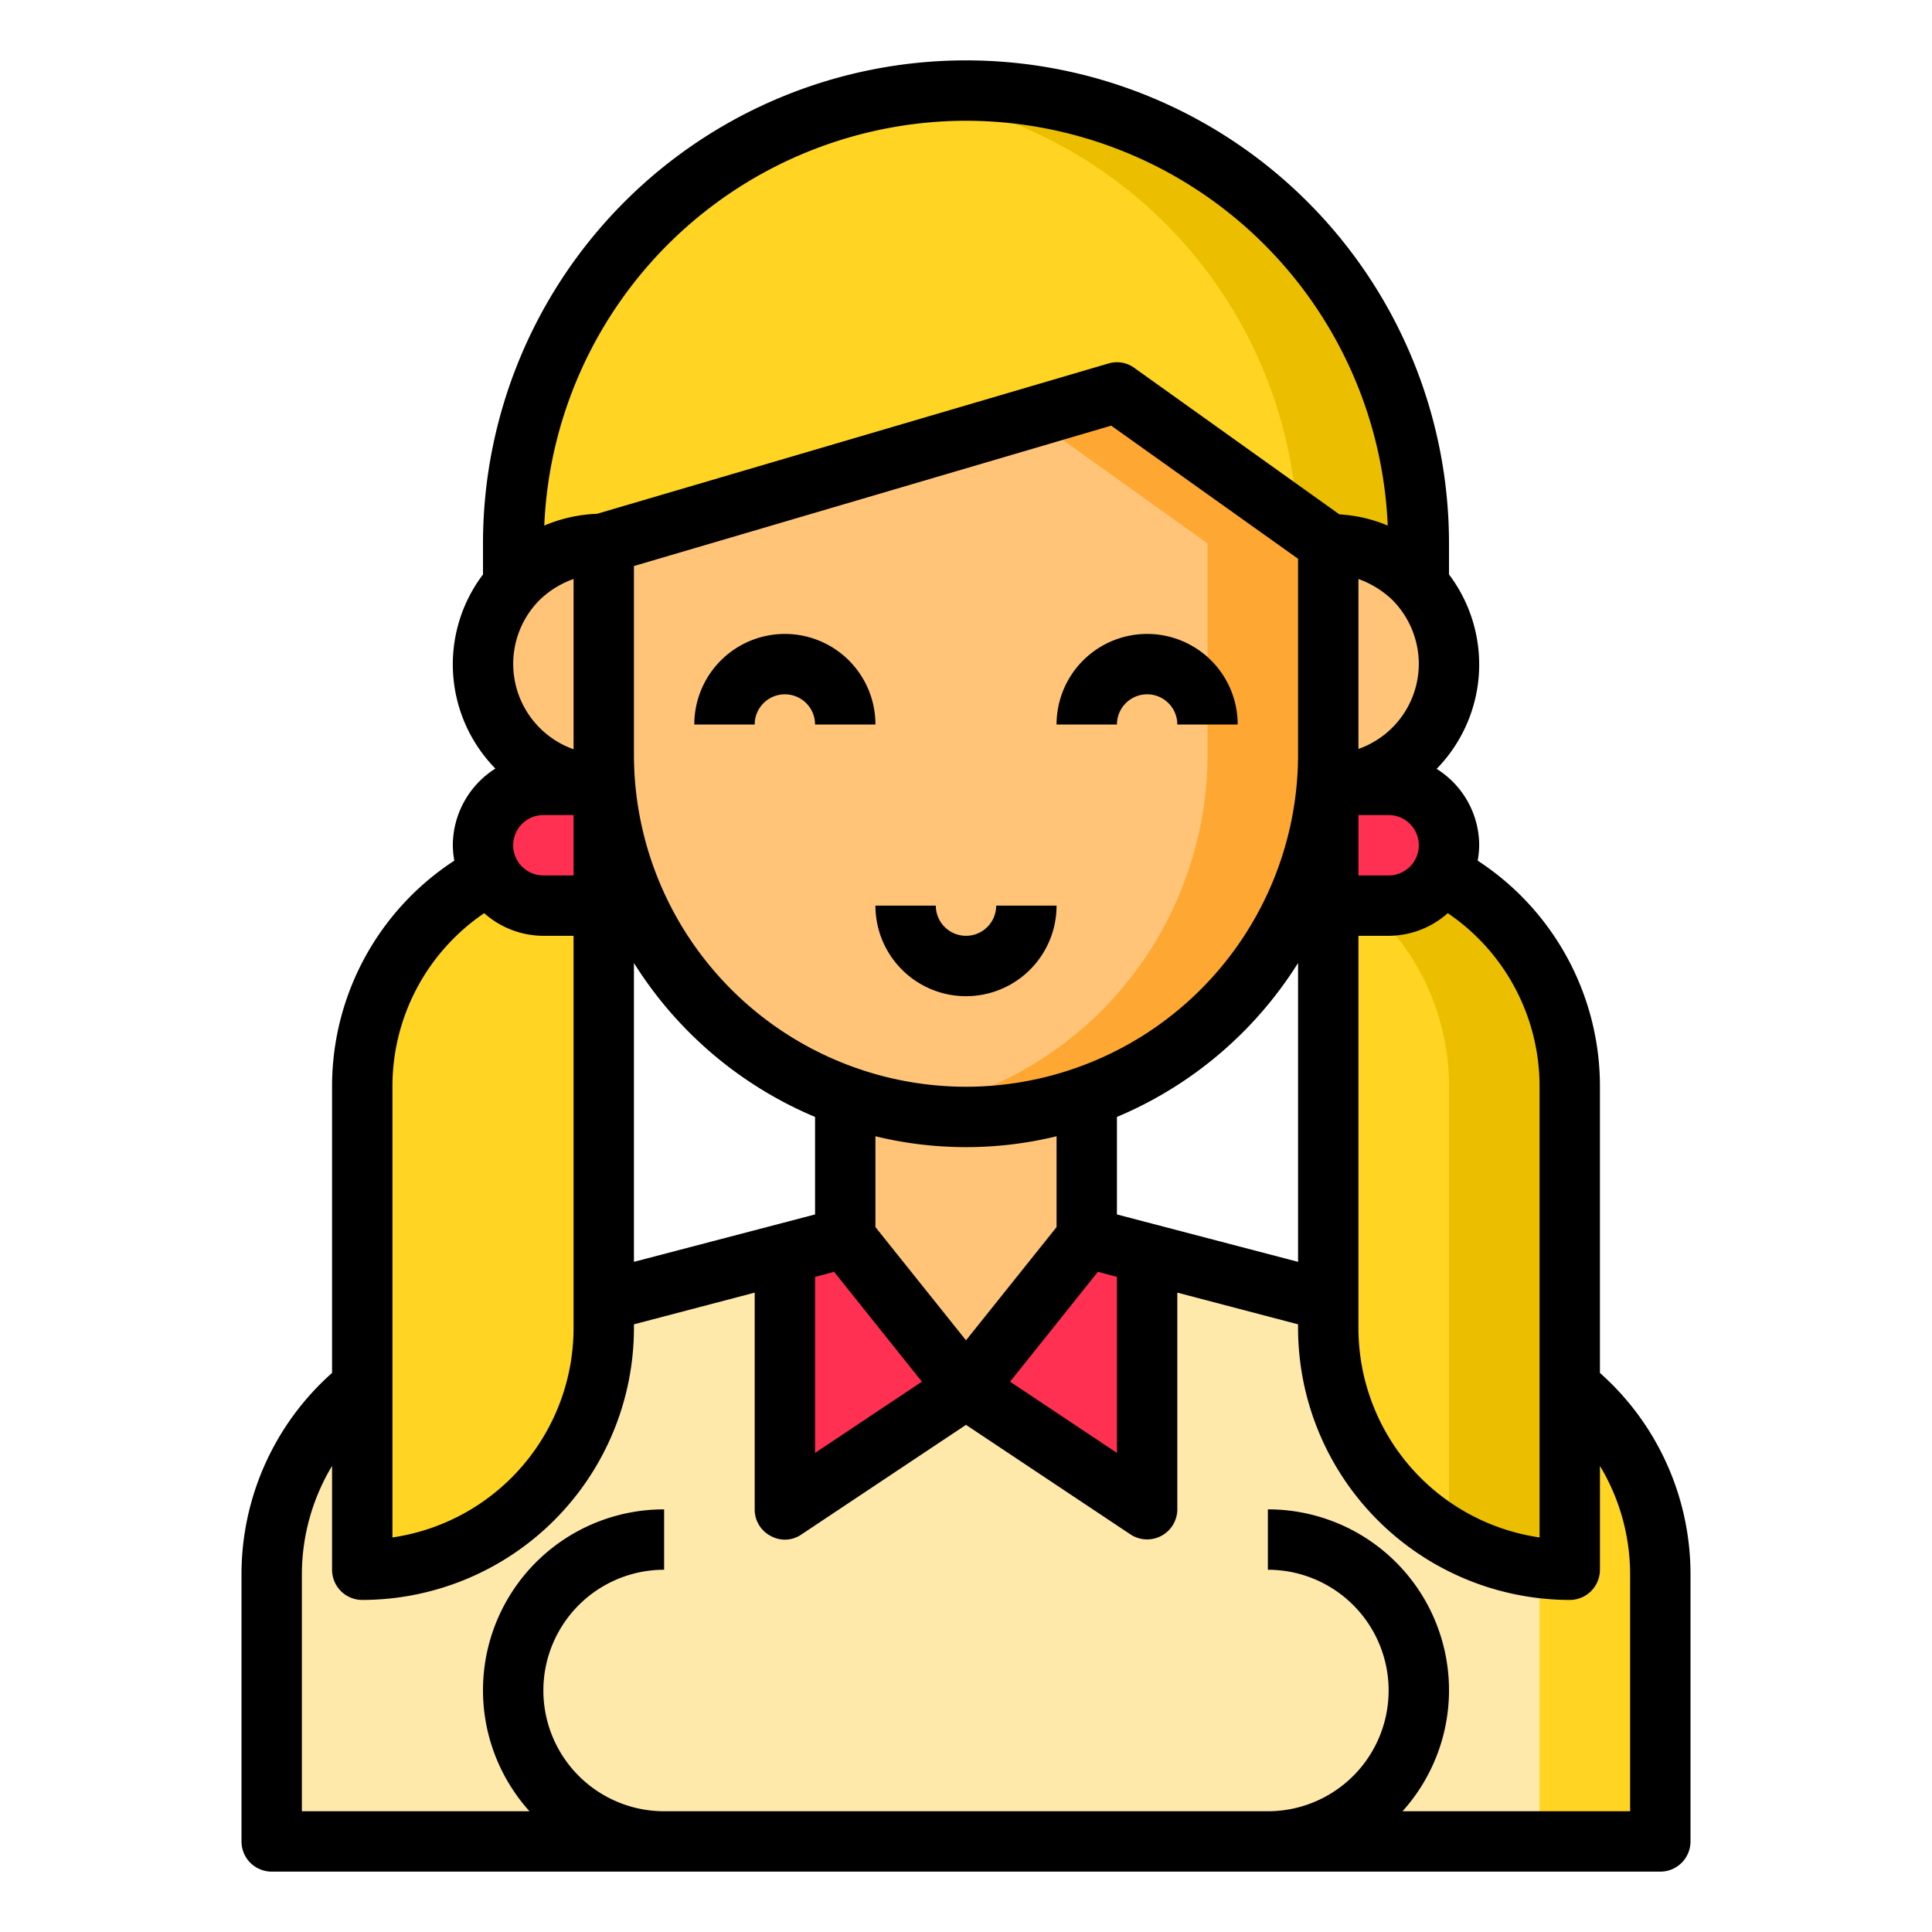 <svg height="512" viewBox="0 0 64 64" width="512" xmlns="http://www.w3.org/2000/svg"><g id="woman-girl-avatar-user-people"><path d="m37 13-17 5v7c0 .34.01.67.04 1a11.4 11.4 0 0 0 .33 1.94 11.966 11.966 0 0 0 7.63 8.37 11.939 11.939 0 0 0 8 0 11.966 11.966 0 0 0 7.63-8.37 11.4 11.4 0 0 0 .33-1.94c.03-.33.04-.66.04-1v-7z" fill="#ffc477"/><path d="m44 18v7c0 .34-.01.67-.04 1a11.4 11.4 0 0 1 -.33 1.94 11.966 11.966 0 0 1 -7.63 8.37 11.8 11.8 0 0 1 -4 .69 12 12 0 0 1 -2-.17 11.082 11.082 0 0 0 2-.52 11.966 11.966 0 0 0 7.63-8.37 11.4 11.4 0 0 0 .33-1.94c.03-.33.04-.66.04-1v-7l-5.83-4.17 2.83-.83z" fill="#ffa733"/><path d="m55 52.17v8.83h-46v-8.83a8 8 0 0 1 3-6.25v6.08a8 8 0 0 0 8-8v-.9l6-1.57v8.47l6-4 6 4v-8.47l6 1.57v.9a8 8 0 0 0 8 8v-6.08a8 8 0 0 1 3 6.25z" fill="#fee9ab"/><path d="m55 52.17v8.83h-4v-9.06a8.262 8.262 0 0 0 1 .06v-6.08a8 8 0 0 1 3 6.25z" fill="#ffd422"/><path d="m52 45.92v6.08a8 8 0 0 1 -8-8v-14h2a2.012 2.012 0 0 0 1.76-1.05 7.945 7.945 0 0 1 4.24 7.05z" fill="#ffd422"/><path d="m52 36v16a7.851 7.851 0 0 1 -4-1.08v-14.92a7.917 7.917 0 0 0 -2.72-6h.72a2.012 2.012 0 0 0 1.76-1.05 7.945 7.945 0 0 1 4.24 7.05z" fill="#ebbf00"/><path d="m48 28a1.878 1.878 0 0 1 -.24.94v.01a2.012 2.012 0 0 1 -1.76 1.05h-2v-4h2a2.015 2.015 0 0 1 2 2z" fill="#ff3051"/><path d="m47 19.36a4 4 0 0 1 -3 6.64h-.04c.03-.33.04-.66.04-1v-7a4.025 4.025 0 0 1 2.83 1.17 1.537 1.537 0 0 1 .17.19z" fill="#ffc477"/><path d="m47 18v1.36a1.537 1.537 0 0 0 -.17-.19 4.025 4.025 0 0 0 -2.83-1.17l-7-5-17 5a4.025 4.025 0 0 0 -2.83 1.17 1.537 1.537 0 0 0 -.17.19v-1.36a15 15 0 0 1 30 0z" fill="#ffd422"/><path d="m47 18v1.36a1.537 1.537 0 0 0 -.17-.19 4.025 4.025 0 0 0 -2.83-1.17l-1.02-.73a15.013 15.013 0 0 0 -12.98-14.13 14.6 14.6 0 0 1 2-.14 15.023 15.023 0 0 1 15 15z" fill="#ebbf00"/><path d="m38 41.53v8.47l-6-4 4-5z" fill="#ff3051"/><path d="m36 36.31v4.69l-4 5-4-5v-4.69a11.939 11.939 0 0 0 8 0z" fill="#ffc477"/><path d="m28 41 4 5-6 4v-8.47z" fill="#ff3051"/><path d="m20.04 26h-.04a4 4 0 0 1 -3-6.64 1.537 1.537 0 0 1 .17-.19 4.025 4.025 0 0 1 2.83-1.17v7c0 .34.01.67.04 1z" fill="#ffc477"/><path d="m20 43.1v.9a8 8 0 0 1 -8 8v-16a7.945 7.945 0 0 1 4.24-7.05 2.012 2.012 0 0 0 1.76 1.05h2z" fill="#ffd422"/><path d="m20 28v2h-2a2.012 2.012 0 0 1 -1.76-1.05v-.01a1.878 1.878 0 0 1 -.24-.94 2.015 2.015 0 0 1 2-2h2z" fill="#ff3051"/><path d="m53 45.48v-9.48a8.922 8.922 0 0 0 -4.05-7.49 2.937 2.937 0 0 0 .05-.51 2.992 2.992 0 0 0 -1.41-2.53 4.946 4.946 0 0 0 .41-6.44v-1.03a16 16 0 0 0 -32 0v1.03a4.932 4.932 0 0 0 .41 6.43 3.022 3.022 0 0 0 -1.41 2.54 2.937 2.937 0 0 0 .05.51 8.922 8.922 0 0 0 -4.05 7.49v9.48a8.915 8.915 0 0 0 -3 6.69v8.83a1 1 0 0 0 1 1h46a1 1 0 0 0 1-1v-8.83a8.915 8.915 0 0 0 -3-6.69zm-5.04-15.23a6.929 6.929 0 0 1 3.04 5.75v14.93a7.013 7.013 0 0 1 -6-6.93v-13h1a2.963 2.963 0 0 0 1.96-.75zm-2.96-1.25v-2h1a1 1 0 0 1 0 2zm2-7a2.994 2.994 0 0 1 -2 2.81v-5.63a3.179 3.179 0 0 1 1.12.69 3.013 3.013 0 0 1 .88 2.13zm-15-18a14 14 0 0 1 13.97 13.41 4.794 4.794 0 0 0 -1.6-.37l-6.79-4.85a.982.982 0 0 0 -.86-.15l-16.94 4.98a4.956 4.956 0 0 0 -1.75.39 14.007 14.007 0 0 1 13.97-13.41zm0 32a11.007 11.007 0 0 1 -11-11v-6.25l15.81-4.65 6.19 4.41v6.49a11.007 11.007 0 0 1 -11 11zm11-4.1v9.9l-6-1.57v-3.23a13.043 13.043 0 0 0 6-5.1zm-16 10.4.63-.17 2.91 3.64-3.54 2.36zm-6-.5v-9.9a13.043 13.043 0 0 0 6 5.1v3.23zm8-1.15v-3.01a12.68 12.68 0 0 0 6 0v3.01l-3 3.75zm7.37 1.48.63.17v5.83l-3.54-2.36zm-18.5-22.25a3.1 3.1 0 0 1 1.13-.7v5.64a3 3 0 0 1 -1.13-4.94zm.13 7.12h1v2h-1a1 1 0 0 1 0-2zm-5 9a6.929 6.929 0 0 1 3.04-5.75 2.963 2.963 0 0 0 1.96.75h1v13a7.013 7.013 0 0 1 -6 6.93zm41 24h-7.54a5.99 5.99 0 0 0 -4.46-10v2a4 4 0 0 1 0 8h-20a4 4 0 0 1 0-8v-2a5.99 5.99 0 0 0 -4.46 10h-7.54v-7.83a6.981 6.981 0 0 1 1-3.61v3.44a1 1 0 0 0 1 1 9.014 9.014 0 0 0 9-9v-.13l4-1.05v7.18a.984.984 0 0 0 .53.88.963.963 0 0 0 1.02-.05l5.45-3.63 5.45 3.63a1 1 0 0 0 1.55-.83v-7.18l4 1.05v.13a9.014 9.014 0 0 0 9 9 1 1 0 0 0 1-1v-3.44a6.981 6.981 0 0 1 1 3.61z"/><path d="m26 21a3 3 0 0 0 -3 3h2a1 1 0 0 1 2 0h2a3 3 0 0 0 -3-3z"/><path d="m35 24h2a1 1 0 0 1 2 0h2a3 3 0 0 0 -6 0z"/><path d="m32 31a1 1 0 0 1 -1-1h-2a3 3 0 0 0 6 0h-2a1 1 0 0 1 -1 1z"/></g></svg>